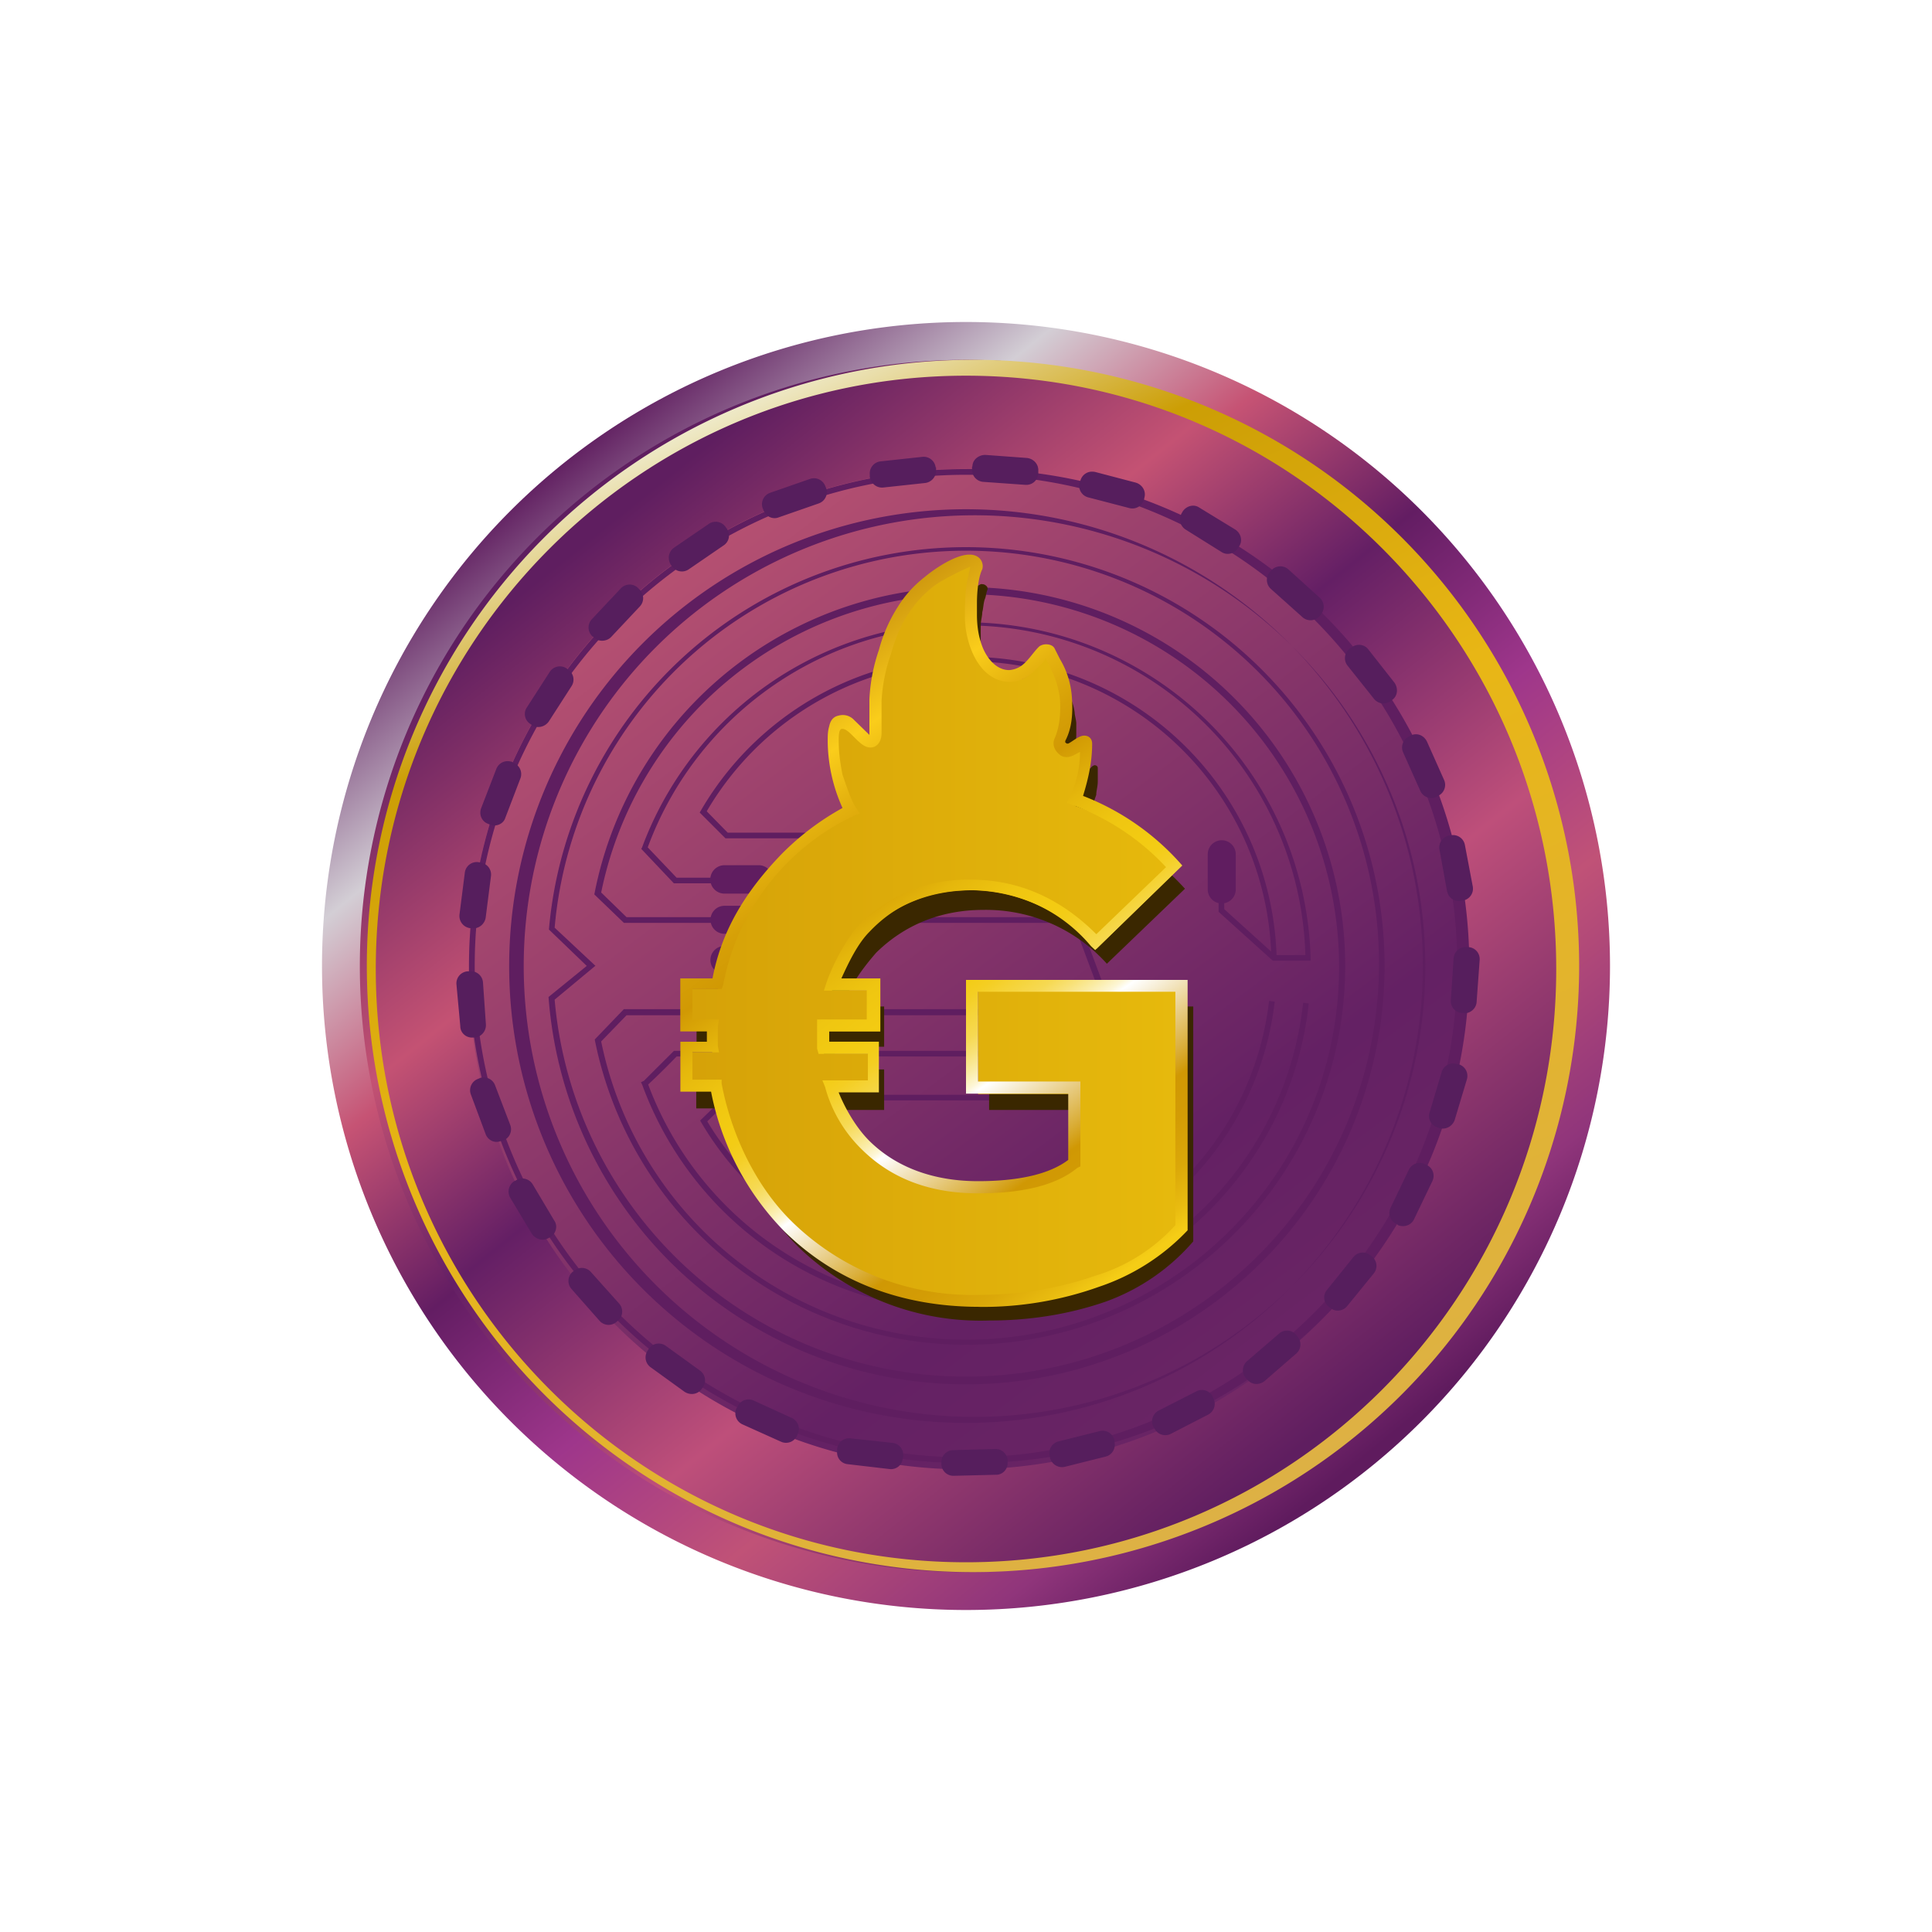 <svg xmlns="http://www.w3.org/2000/svg" width="24" height="24" fill="none" viewBox="0 0 24 24">
    <rect x="0" y="0" width="24" height="24" fill="#333333" stroke="none"/>
    <g clip-path="url(#GARI__a)">
        <path fill="#fff" d="M24 0H0v24h24z"/>
        <path fill="url(#GARI__b)" d="M20 12a8 8 0 1 1-16 0 8 8 0 0 1 16 0"/>
        <path fill="url(#GARI__c)" d="M19.53 12a7.53 7.53 0 1 1-15.06 0 7.53 7.53 0 0 1 15.06 0"/>
        <path fill="url(#GARI__d)" fill-rule="evenodd" d="M12 19.529A7.53 7.53 0 1 0 12 4.47a7.53 7.53 0 0 0 0 15.059m0-.122c4.047 0 7.332-3.3 7.332-7.37S16.047 4.667 12 4.667s-7.332 3.3-7.332 7.37 3.285 7.37 7.332 7.37" clip-rule="evenodd"/>
        <path fill="url(#GARI__e)" d="M18.174 12a6.175 6.175 0 1 1-12.349 0 6.175 6.175 0 0 1 12.35 0"/>
        <path fill="#5F1E60" fill-rule="evenodd" d="M12 18.104a6.103 6.103 0 1 0 0-12.206 6.103 6.103 0 0 0 0 12.206m0 .07a6.174 6.174 0 1 0 0-12.347 6.174 6.174 0 0 0 0 12.348" clip-rule="evenodd"/>
        <path fill="#5F1E60" fill-rule="evenodd" d="M12 17.6a5.6 5.6 0 1 0 0-11.198A5.6 5.6 0 0 0 12 17.6m0 .076a5.675 5.675 0 1 0 0-11.35 5.675 5.675 0 0 0 0 11.35" clip-rule="evenodd"/>
        <path fill="#5F1E60" d="M13.835 12.612H7.783l-.315.325a4.63 4.63 0 1 0 0-1.85l.315.306h5.61l.452 1.214zM7.75 11.464l-.367-.353a4.706 4.706 0 1 1 .005 1.802l.362-.377h5.986l-.4-1.072z"/>
        <path fill="#5F1E60" d="m8.047 10.527.358.376h4.01v.07H8.371l-.405-.428.01-.018a4.287 4.287 0 0 1 8.305 1.374v.033h-.47l-.673-.607V11.2h.07v.094l.631.57h.377a4.216 4.216 0 0 0-8.17-1.337M12 16.216a4.213 4.213 0 0 0 4.188-3.76l.07.01a4.283 4.283 0 0 1-8.281 1.007l-.015-.029.029-.014h.004l.377-.376h4.903v.07h-4.87q-.173.18-.353.348A4.22 4.22 0 0 0 12 16.217"/>
        <path fill="#5F1E60" d="M8.781 10.075a3.765 3.765 0 0 1 7.012 1.835h.066a3.837 3.837 0 0 0-5.317-3.454 3.84 3.84 0 0 0-1.836 1.614l-.014.024.32.32h3.614v-.07H9.04l-.259-.264zm3.243 5.69a3.764 3.764 0 0 0 3.741-3.332l.07.01a3.84 3.84 0 0 1-7.124 1.5l-.014-.023.33-.32h4.522v.07H9.054l-.268.26a3.77 3.77 0 0 0 3.238 1.834"/>
        <path fill="#5F1E60" fill-rule="evenodd" d="m7.393 12-.503.418a5.13 5.13 0 1 0 0-.894l.508.475zm-.579.385a5.2 5.2 0 1 0 .005-.838l.47.452z" clip-rule="evenodd"/>
        <path fill="#561E5D" d="M12.08 5.793c0-.08.075-.142.16-.142l.518.038c.084.01.145.08.14.16v.033a.15.15 0 0 1-.05.104.15.15 0 0 1-.11.037l-.522-.037a.15.15 0 0 1-.133-.102.2.2 0 0 1-.008-.058v-.029zm1.341.178a.15.15 0 0 1 .125-.111.2.2 0 0 1 .059.003l.503.132c.08.024.132.104.108.188l-.004.02a.15.15 0 0 1-.189.107l-.503-.131a.15.15 0 0 1-.108-.189zm-1.798-.164a.15.15 0 0 0-.164-.132l-.518.056a.15.15 0 0 0-.102.054.15.15 0 0 0-.034.11v.03c.014.08.084.14.169.131L11.492 6a.155.155 0 0 0 .136-.165v-.028zm-1.37.235a.15.15 0 0 0-.187-.094l-.5.174a.15.15 0 0 0-.093.188l.01.024c.027.08.112.122.187.094l.5-.174a.15.15 0 0 0 .094-.188zm-1.237.508a.15.15 0 0 0-.211-.042l-.433.296a.155.155 0 0 0-.038.212l.014.019a.15.15 0 0 0 .207.038l.433-.297a.147.147 0 0 0 .042-.207zm-1.091.753a.15.15 0 0 0-.212.005l-.358.381a.15.15 0 0 0 0 .212l.024.019c.056.056.155.051.211-.005l.358-.381a.15.15 0 0 0-.005-.212zm-.89.998a.15.15 0 0 0-.207.047l-.282.438a.146.146 0 0 0 .042.207l.019.014c.07.047.165.023.212-.047l.282-.438a.15.15 0 0 0-.047-.207zm-.682 1.162a.15.15 0 0 0-.188.09l-.189.489c-.028.08.01.165.09.193l.023.01c.076.028.165-.01.188-.085l.189-.494a.15.15 0 0 0-.085-.189l-.028-.018zm-.41 1.247a.15.15 0 0 0-.169.132l-.066.518a.153.153 0 0 0 .132.17h.023c.08.013.156-.048.17-.128l.066-.518a.15.15 0 0 0-.132-.169zm-.131 1.356a.15.15 0 0 0-.142.16l.048.522c0 .085.075.146.155.141H5.9c.08-.01.141-.08.136-.165L6 12.207a.15.15 0 0 0-.165-.141zm.127 1.336a.15.15 0 0 0-.09.193l.184.494c.028.075.113.118.188.085l.028-.005a.15.15 0 0 0 .09-.193l-.189-.494a.15.15 0 0 0-.188-.09zm.451 1.27a.153.153 0 0 0-.051.208l.268.447c.047.07.141.094.207.052l.024-.01c.07-.047.094-.141.047-.207l-.269-.452a.15.15 0 0 0-.207-.047zm.72 1.13a.15.15 0 0 0-.009.212l.348.395a.15.15 0 0 0 .212.01l.019-.015a.15.15 0 0 0 .01-.212l-.349-.39a.15.15 0 0 0-.212-.014zm.937.974a.15.15 0 0 0 .033.207l.423.306c.071.047.165.033.212-.033l.014-.019a.15.15 0 0 0-.033-.211l-.423-.306a.15.15 0 0 0-.113-.028.15.15 0 0 0-.099.06zm1.101.72a.15.15 0 0 0 .075.198l.48.216a.15.15 0 0 0 .198-.075l.01-.024a.15.15 0 0 0-.076-.197l-.475-.217a.15.15 0 0 0-.198.076zm1.252.527a.145.145 0 0 0 .127.165l.522.061a.146.146 0 0 0 .165-.132l.005-.023a.15.15 0 0 0-.03-.113.15.15 0 0 0-.102-.057l-.518-.056a.15.15 0 0 0-.17.132zm1.294.17a.15.15 0 0 0 .155.14l.527-.013c.08 0 .146-.07.141-.155v-.024a.15.15 0 0 0-.155-.141l-.518.014a.15.15 0 0 0-.14.096.2.2 0 0 0-.01.059zm1.35-.08c.024.08.104.127.184.108l.508-.127a.15.15 0 0 0 .108-.18v-.023a.15.15 0 0 0-.188-.112l-.508.127a.15.15 0 0 0-.108.183zm1.3-.363c.037.07.126.1.202.061l.466-.24a.15.15 0 0 0 .06-.202l-.009-.023a.15.15 0 0 0-.202-.062l-.47.24a.15.15 0 0 0-.062.203zm1.152-.611c.052.065.146.07.212.018l.395-.343a.15.15 0 0 0 .014-.212l-.014-.019a.15.15 0 0 0-.211-.019l-.4.344a.15.15 0 0 0-.015.212zm1.03-.89a.15.15 0 0 0 .208-.023l.33-.405a.15.15 0 0 0-.02-.212l-.018-.014a.15.15 0 0 0-.212.019l-.33.41a.144.144 0 0 0 .02.206zm.838-1.03c.08.032.17 0 .203-.076l.226-.47a.15.15 0 0 0-.023-.167.2.2 0 0 0-.048-.036l-.023-.01a.15.15 0 0 0-.198.071l-.226.471a.15.15 0 0 0 .07.202l.024.014zm.518-1.205c.08.023.16-.024.188-.099l.151-.503a.15.15 0 0 0-.094-.189l-.028-.005a.15.15 0 0 0-.189.095l-.15.503a.147.147 0 0 0 .094.188zm.306-1.426c.08 0 .15-.061.155-.141l.038-.523a.15.15 0 0 0-.037-.109.15.15 0 0 0-.104-.05h-.024a.15.15 0 0 0-.109.037.16.16 0 0 0-.05.104l-.034.517a.146.146 0 0 0 .142.16h.023zm-3.496-6.235c.047-.07.14-.094.207-.047l.447.273c.07.047.094.14.047.207l-.014.023c-.047.07-.137.094-.207.047l-.443-.277a.15.15 0 0 1-.047-.208zm1.1.734a.15.15 0 0 1 .213-.014l.39.353a.15.15 0 0 1 .01.211l-.015.02a.15.15 0 0 1-.211.009l-.39-.349a.15.15 0 0 1-.015-.211zm.994.96a.145.145 0 0 1 .211.019l.325.414c.047.066.043.16-.023.211l-.02.015a.15.15 0 0 1-.21-.024l-.33-.414a.15.15 0 0 1-.011-.168.2.2 0 0 1 .039-.044l.019-.014zm.743 1.087c.076-.033.16 0 .198.08l.212.475a.15.15 0 0 1-.076.198l-.023.014a.15.15 0 0 1-.198-.08l-.212-.475a.15.15 0 0 1 .076-.198zm.494 1.242a.15.15 0 0 1 .175.123l.098.517a.15.15 0 0 1-.117.17l-.024.004a.15.15 0 0 1-.156-.063.2.2 0 0 1-.023-.054l-.094-.518a.15.15 0 0 1 .113-.174h.028z"/>
        <path fill="#601D60" d="M15.003 10.612a.174.174 0 0 1 .348 0v.437a.174.174 0 0 1-.348 0zm-5.567.136a.177.177 0 0 1 0 .353H9a.176.176 0 1 1 0-.353zm0 .499a.177.177 0 0 1 0 .353H9a.174.174 0 1 1 0-.348h.437zm0 .504a.173.173 0 0 1 .174.174.175.175 0 0 1-.174.174H9a.173.173 0 0 1-.175-.175.175.175 0 0 1 .175-.173z"/>
        <path fill="#3A2700" d="M14.823 12.503v2.918a2.6 2.6 0 0 1-1.087.748c-.433.15-.918.235-1.45.235a3.25 3.25 0 0 1-2.371-.917 3.16 3.16 0 0 1-.88-1.718h-.386v-.499h.334v-.282h-.33v-.499h.396c.118-.602.4-1.134.847-1.586a3 3 0 0 1 .8-.583 1.2 1.2 0 0 1-.16-.414 1 1 0 0 1-.038-.236v-.183c0-.066 0-.113.02-.165 0-.033.032-.066.065-.084.033-.015.066 0 .099.018.052.047.104.1.17.132 0 .033.014.047.032.066.047.019.085.019.118-.014.014-.019.014-.033.014-.033v-.198c0-.09 0-.155.019-.235.014-.202.047-.4.118-.602a1.5 1.5 0 0 1 .197-.518c.085-.113.189-.25.316-.33a1.2 1.2 0 0 1 .418-.235.2.2 0 0 0 .1-.033c.018 0 .046 0 .065.02.019.013.019.032.019.046-.019.047-.019.085-.033.118-.019.047-.019.118-.033.165 0 .051-.019.103-.019.169v.15c0 .114.019.25.066.349.019.085.07.15.104.216a.36.36 0 0 0 .15.118.25.25 0 0 0 .184.066.3.3 0 0 0 .165-.047.5.5 0 0 0 .164-.156c.019-.014.038-.047.052-.065 0 0 0-.015.019-.015.014-.032.08-.032.094 0 .019.048.038.08.052.132.051.1.103.217.117.33 0 .037.02.09.02.14v.114c0 .132-.02.268-.067.38 0 .02-.019.034 0 .067.014.07.066.085.113.07.019 0 .019-.018.038-.018a.4.4 0 0 0 .113-.085s.019-.014.033-.014c.018 0 .037.014.037.033v.164c0 .071-.019.118-.019.17-.032.099-.084.216-.131.33.48.169.88.451 1.233.837l-.97.932a2.02 2.02 0 0 0-1.534-.669c-.532 0-.983.189-1.332.532-.188.217-.329.419-.418.668h.517v.5h-.612v.282h.612v.503h-.532c.085.25.236.48.433.682.349.349.82.518 1.403.518.531 0 .931-.104 1.18-.301v-.899h-1.18v-1.285z"/>
        <path fill="url(#GARI__f)" d="M14.683 12.307v2.917a2.4 2.4 0 0 1-1.064.664c-.433.17-.918.235-1.45.235a3.25 3.25 0 0 1-2.367-.918 3 3 0 0 1-.903-1.67h-.381v-.462h.33v-.282h-.33v-.508h.4a2.87 2.87 0 0 1 .833-1.558 2.7 2.7 0 0 1 .819-.583 1.6 1.6 0 0 1-.17-.419l-.047-.25V9.29c0-.066 0-.113.014-.165 0-.033.033-.066.066-.084.033-.014.066 0 .085.018.066.048.117.1.164.151l.071.047c.033.019.08.019.094-.014.02-.019.02-.033.02-.047v-.188c0-.085 0-.15.018-.236.028-.393.147-.775.348-1.115.085-.113.188-.287.32-.372.094-.099.25-.164.4-.235a.2.2 0 0 0 .099-.033c.019 0 .047 0 .066.019a.06.06 0 0 1 .019.047c-.02.052-.02.085-.033.136-.02.047-.02.118-.033.165 0 .047-.02.141-.02.207v.15c0 .118.02.25.067.354.019.08.066.146.099.216.051.047.084.033.15.08a.26.26 0 0 0 .188.033c.062 0 .114.033.165 0a.33.33 0 0 0 .15-.15l.048-.066s0-.014.019-.014c.014-.033.08-.033.098 0l.066.117c.047.094.1.217.118.33 0 .033.019.084.019.136v.113a1 1 0 0 1-.07.386c0 .014-.015.033 0 .066.018.047.06.047.126.033.02 0 .02-.014.033-.014a.6.6 0 0 0 .118-.085s.019-.019.033-.019c.019 0 .033.019.033.033v.085l.01.117c0 .066-.02.118-.02.165l-.15.353c.484.165.884.447 1.237.833l-.969.946a2.08 2.08 0 0 0-1.534-.73c-.532 0-.984.184-1.332.532-.202.203-.334.485-.419.716h.518v.498h-.617v.283h.612v.466h-.531c.084.263.235.536.437.734.348.353.814.517 1.398.517.536 0 .936-.098 1.186-.3v-.914H12.15v-1.284h2.536z"/>
        <path fill="url(#GARI__g)" d="M12.17 16.234c-.97 0-1.789-.315-2.42-.931a3.4 3.4 0 0 1-.917-1.742h-.381v-.62h.329v-.128h-.33v-.659h.4c.114-.602.415-1.082.848-1.534a3.3 3.3 0 0 1 .767-.583 2.05 2.05 0 0 1-.184-.833c0-.066 0-.118.019-.184.014-.066.047-.117.118-.131a.19.19 0 0 1 .183.047l.198.193v-.443a2.2 2.2 0 0 1 .118-.612 1.9 1.9 0 0 1 .235-.536q.132-.212.33-.367c.117-.099.526-.395.686-.235a.14.14 0 0 1 .033.136c-.052.104-.066.297-.066.419v.146c0 .117.014.235.047.334.043.16.17.353.353.353a.3.3 0 0 0 .15-.052c.086-.061.142-.16.217-.235.047-.047.165-.047.198.019l.066.131c.094.156.141.325.15.5.01.178 0 .357-.084.517v.019l.019.014h.018c.057-.028.132-.099.198-.099s.099.047.099.099c0 .23-.047.433-.113.65.475.184.898.48 1.233.865l-1.082 1.05-.052-.048a1.94 1.94 0 0 0-1.487-.696c-.518 0-.932.165-1.266.518-.15.15-.264.395-.348.578h.484v.66h-.635v.126h.617v.63h-.5c.08.199.217.439.382.603.334.33.8.5 1.35.5.5 0 .885-.086 1.12-.264v-.824H12v-1.412h2.753v3.11l-.019.02c-.3.311-.672.545-1.082.682a4.3 4.3 0 0 1-1.483.25m-3.568-2.823h.363v.047c.117.621.418 1.275.884 1.727a3.2 3.2 0 0 0 2.32.899c.518 0 .998-.085 1.43-.235a2.2 2.2 0 0 0 1.003-.631V12.32H12.15v1.115h1.271v1.055l-.038.018c-.263.217-.682.316-1.233.316q-.897 0-1.449-.55a1.7 1.7 0 0 1-.452-.773l-.033-.08h.565v-.329h-.612l-.019-.066v-.362h.617v-.358h-.532l.033-.104c.085-.235.235-.527.414-.724a1.88 1.88 0 0 1 1.384-.55c.62 0 1.134.258 1.553.677l.866-.833a3 3 0 0 0-1.149-.767l-.084-.033.033-.066c.089-.179.131-.372.131-.565-.07.033-.14.094-.235.047-.085-.06-.113-.14-.08-.216.066-.15.075-.32.066-.485a1.1 1.1 0 0 0-.132-.414l-.047-.099c0 .038-.127.146-.155.174a.42.42 0 0 1-.283.123c-.395 0-.564-.485-.564-.814 0-.18.004-.344.047-.518 0-.033.019-.066.019-.099 0 0-.349.15-.485.268q-.166.135-.282.316c-.1.15-.165.315-.217.499a2.1 2.1 0 0 0-.117.583v.4c0 .122-.071.188-.151.179-.132-.01-.25-.245-.344-.23-.042.004-.037.122-.037.15 0 .146.018.273.047.419.052.146.103.315.17.414l.046.066-.08.033a2.92 2.92 0 0 0-1.619 2.099l-.018.051h-.363v.377h.33l-.015.084v.245l.015.08h-.33z"/>
    </g>
    <defs>
        <linearGradient id="GARI__b" x1="7.026" x2="17.035" y1="5.713" y2="18.023" gradientUnits="userSpaceOnUse">
            <stop stop-color="#622162"/>
            <stop offset=".16" stop-color="#D3CED5"/>
            <stop offset=".3" stop-color="#C65374"/>
            <stop offset=".45" stop-color="#631D63"/>
            <stop offset=".6" stop-color="#9E368B"/>
            <stop offset=".75" stop-color="#C05277"/>
            <stop offset=".91" stop-color="#90357B"/>
            <stop offset="1" stop-color="#5F1B5E"/>
        </linearGradient>
        <linearGradient id="GARI__c" x1="7.525" x2="16.475" y1="6.535" y2="17.715" gradientUnits="userSpaceOnUse">
            <stop stop-color="#5F1E60"/>
            <stop offset=".25" stop-color="#C45273"/>
            <stop offset=".43" stop-color="#641F65"/>
            <stop offset=".68" stop-color="#BE4F7A"/>
            <stop offset=".79" stop-color="#9C3E71"/>
            <stop offset="1" stop-color="#5F1E60"/>
        </linearGradient>
        <linearGradient id="GARI__d" x1="8.925" x2="15.71" y1="4.715" y2="18.785" gradientUnits="userSpaceOnUse">
            <stop stop-color="#F4F6E9"/>
            <stop offset=".18" stop-color="#CC9E05"/>
            <stop offset=".46" stop-color="#E8B615"/>
            <stop offset="1" stop-color="#DDB146"/>
        </linearGradient>
        <linearGradient id="GARI__e" x1="7.189" x2="16.976" y1="5.489" y2="18.495" gradientUnits="userSpaceOnUse">
            <stop stop-color="#C65A74"/>
            <stop offset=".71" stop-color="#642164"/>
            <stop offset="1" stop-color="#6D2765"/>
        </linearGradient>
        <linearGradient id="GARI__f" x1="4" x2="19.988" y1="11.887" y2="11.887" gradientUnits="userSpaceOnUse">
            <stop stop-color="#C99004"/>
            <stop offset="1" stop-color="#F5CE11"/>
        </linearGradient>
        <linearGradient id="GARI__g" x1="14.165" x2="9.299" y1="15.655" y2="8.705" gradientUnits="userSpaceOnUse">
            <stop stop-color="#F5CD16"/>
            <stop offset=".03" stop-color="#E9BC10"/>
            <stop offset=".08" stop-color="#DBA809"/>
            <stop offset=".14" stop-color="#D39C05"/>
            <stop offset=".19" stop-color="#D09804"/>
            <stop offset=".22" stop-color="#DAAE39"/>
            <stop offset=".3" stop-color="#F2E3BC"/>
            <stop offset=".34" stop-color="#fff"/>
            <stop offset=".35" stop-color="#FDF6D5"/>
            <stop offset=".37" stop-color="#FAEBA2"/>
            <stop offset=".39" stop-color="#F8E176"/>
            <stop offset=".41" stop-color="#F6D952"/>
            <stop offset=".44" stop-color="#F5D336"/>
            <stop offset=".46" stop-color="#F4CE22"/>
            <stop offset=".48" stop-color="#F3CC16"/>
            <stop offset=".5" stop-color="#F3CB12"/>
            <stop offset=".55" stop-color="#EFC611"/>
            <stop offset=".61" stop-color="#E5B70C"/>
            <stop offset=".67" stop-color="#D49E05"/>
            <stop offset=".68" stop-color="#D19904"/>
            <stop offset=".73" stop-color="#D6A007"/>
            <stop offset=".8" stop-color="#E5B30F"/>
            <stop offset=".87" stop-color="#FACD1B"/>
            <stop offset="1" stop-color="#D09A0F"/>
        </linearGradient>
        <clipPath id="GARI__a">
            <path fill="#fff" d="M0 0h24v24H0z"/>
        </clipPath>
    </defs>
</svg>
